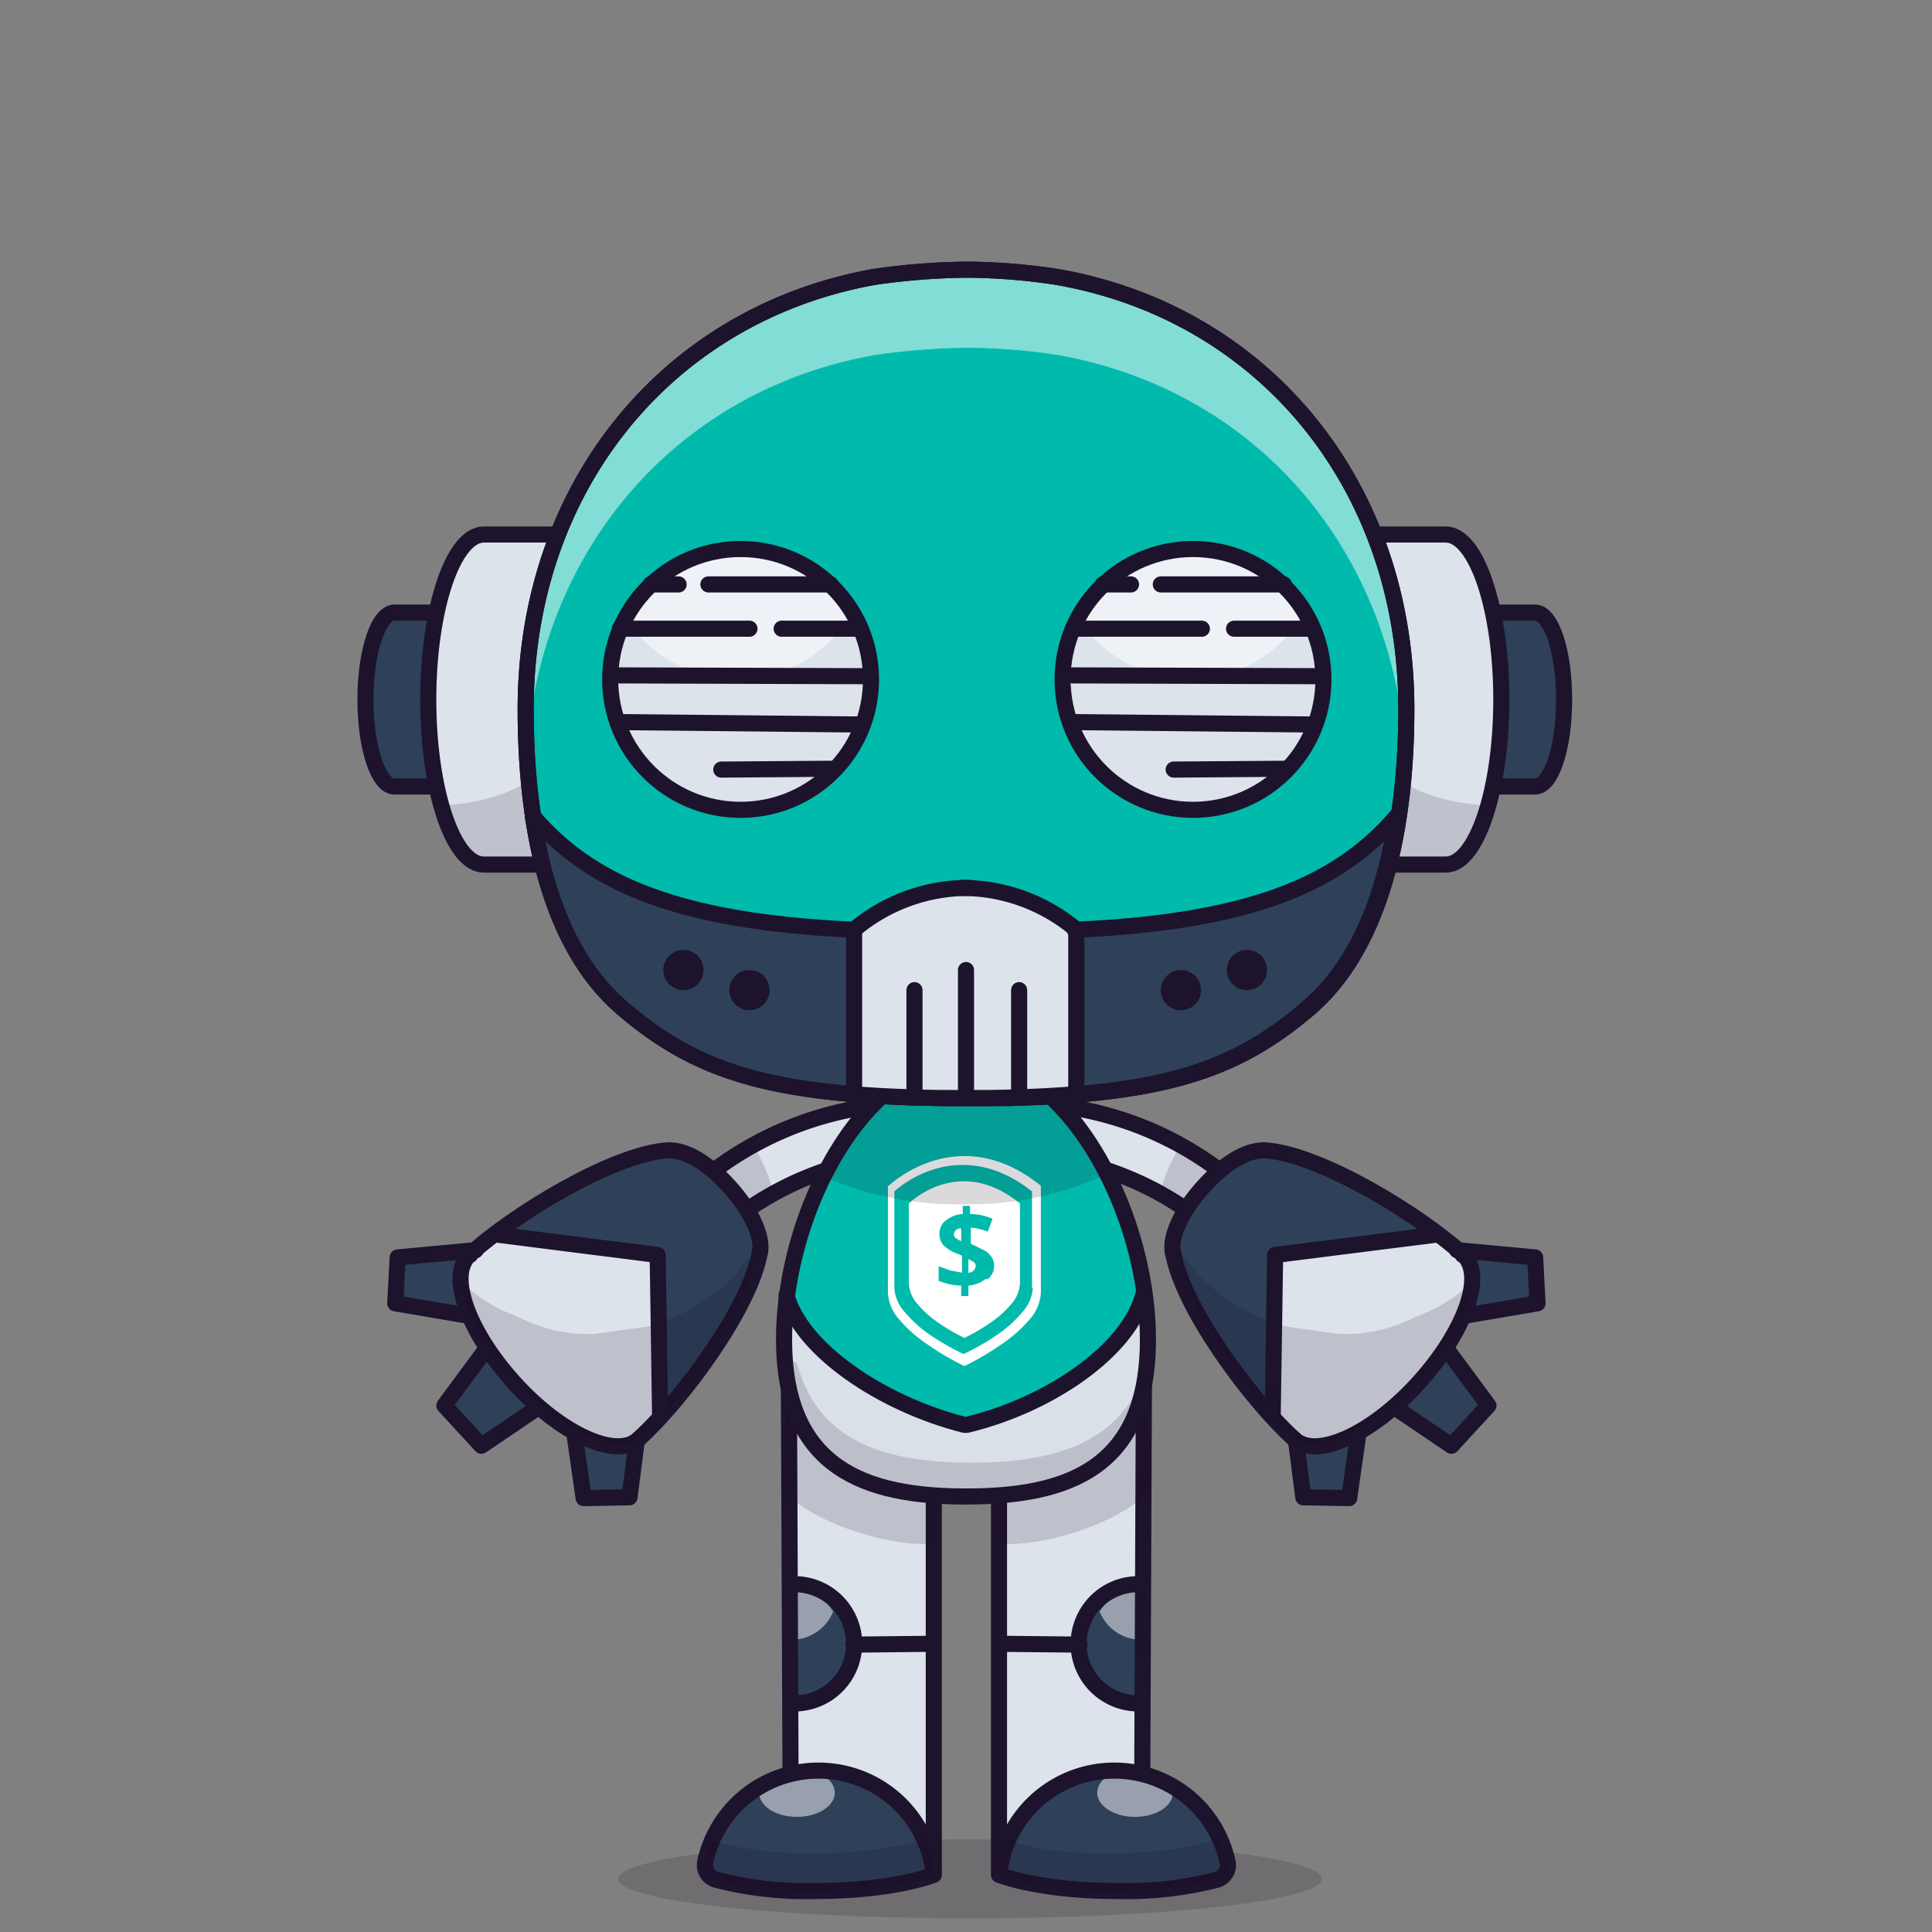 <svg xmlns="http://www.w3.org/2000/svg" xmlns:xlink="http://www.w3.org/1999/xlink" viewBox="0 0 240 240">
  <rect x="0" y="0" width="240" height="240" fill="#808080" stroke="none"/>
  <ellipse cx="120.5" cy="233.4" rx="43.7" ry="4.9" style="fill:#180621;opacity:0.15"/>
  <g>
    <title>05</title>
    <path d="M98.8,221.4c-.9-12.3-.7-49.2-.7-49.2l18,8.2.2,52.7s-11.9,1.5-17.4-11.7Z" style="fill:#dce3ea"/>
    <path d="M97.7,196.8c4.1,0,7.9,3.4,7.9,7.5s-4,7.2-7.8,7.5" style="fill:#2e4159"/>
    <g style="opacity:0.5">
      <path d="M97.3,196.8l.3,6.9h.7a5.6,5.6,0,0,0,5.2-3.5A7.4,7.4,0,0,0,97.3,196.8Z" style="fill:#fff"/>
    </g>
    <path d="M115.9,232.6c.1.5-7.1,2.5-14.2,2.4a53.2,53.2,0,0,1-13.7-2.4,16.5,16.5,0,0,1,3.9-8.8c3.3-3.9,12.4-3.6,12.4-3.6S113,222.3,115.9,232.6Z" style="fill:#2e4159"/>
    <polyline points="98.2 219.8 98 172.2 116 180.4 116 232.5" style="fill:none;stroke:#1d132d;stroke-linecap:round;stroke-linejoin:round;stroke-width:2px"/>
    <path d="M98.4,196.8a7.4,7.4,0,0,1,.6,14.8" style="fill:none;stroke:#1d132d;stroke-linecap:round;stroke-linejoin:round;stroke-width:2px"/>
    <path d="M98,172.2s-.6,4.9-.8,12.9c3.6,3.9,12.5,7,18.8,6.7V180.4Z" style="fill:#180621;opacity:0.15"/>
    <ellipse cx="99" cy="222.7" rx="4.7" ry="3" style="fill:#fff;opacity:0.5"/>
    <line x1="106" y1="204.3" x2="115.6" y2="204.2" style="fill:none;stroke:#1d132d;stroke-linecap:round;stroke-linejoin:round;stroke-width:2px"/>
    <path d="M116,232.9a14.4,14.4,0,0,0-28.4-1.6,1.9,1.9,0,0,0,1.3,2.2,44.7,44.7,0,0,0,12.6,1.4C111,234.9,116,232.9,116,232.9Z" style="fill:none;stroke:#1d132d;stroke-linecap:round;stroke-linejoin:round;stroke-width:2px"/>
    <path d="M141.3,221.4c.9-12.3.8-49.2.8-49.2l-18,8.2-.2,52.7s11.9,1.5,17.4-11.7Z" style="fill:#dce3ea"/>
    <path d="M142.4,196.8c-4.1,0-7.9,3.4-7.9,7.5s4,7.2,7.8,7.5" style="fill:#2e4159"/>
    <g style="opacity:0.5">
      <path d="M142.8,196.8l-.3,6.9h-.7a5.6,5.6,0,0,1-5.2-3.5A7.4,7.4,0,0,1,142.8,196.8Z" style="fill:#fff"/>
    </g>
    <path d="M124.1,232.6c-.1.5,7.1,2.5,14.2,2.4a53.2,53.2,0,0,0,13.7-2.4,16.5,16.5,0,0,0-3.9-8.8c-3.3-3.9-12.4-3.6-12.4-3.6S127.1,222.3,124.1,232.6Z" style="fill:#2e4159"/>
    <polyline points="141.9 219.8 142.1 172.2 124.1 180.4 124.1 232.5" style="fill:none;stroke:#1d132d;stroke-linecap:round;stroke-linejoin:round;stroke-width:2px"/>
    <path d="M141.7,196.8a7.4,7.4,0,0,0-.6,14.8" style="fill:none;stroke:#1d132d;stroke-linecap:round;stroke-linejoin:round;stroke-width:2px"/>
    <path d="M142.1,172.2s.6,4.9.8,12.9c-3.6,3.9-12.5,7-18.8,6.7V180.4Z" style="fill:#180621;opacity:0.15"/>
    <ellipse cx="141" cy="222.7" rx="4.7" ry="3" style="fill:#fff;opacity:0.5"/>
    <line x1="134.1" y1="204.3" x2="124.5" y2="204.2" style="fill:none;stroke:#1d132d;stroke-linecap:round;stroke-linejoin:round;stroke-width:2px"/>
    <path d="M124.1,232.9a14.4,14.4,0,0,1,28.4-1.6,1.9,1.9,0,0,1-1.3,2.2,44.7,44.7,0,0,1-12.6,1.4C129.1,234.9,124.1,232.9,124.1,232.9Z" style="fill:none;stroke:#1d132d;stroke-linecap:round;stroke-linejoin:round;stroke-width:2px"/>
    <path d="M101.5,230.2a44.7,44.7,0,0,1-12.6-1.4l-.4-.2a14.3,14.3,0,0,0-.9,2.7,1.9,1.9,0,0,0,1.3,2.2,44.7,44.7,0,0,0,12.6,1.4c9.5,0,14.5-2,14.5-2a14.3,14.3,0,0,0-1.2-4.4A48.8,48.8,0,0,1,101.5,230.2Z" style="fill:#180621;opacity:0.15"/>
    <path d="M138.1,230.2a44.7,44.7,0,0,1-12.6-1.4l-.4-.2a14.3,14.3,0,0,0-.9,2.7,1.9,1.9,0,0,0,1.3,2.2,44.7,44.7,0,0,0,12.6,1.4c9.5,0,14.5-2,14.5-2a14.3,14.3,0,0,0-1.2-4.4A48.8,48.8,0,0,1,138.1,230.2Z" style="fill:#180621;opacity:0.15"/>
  </g>
  <g>
    <title>04</title>
    <g style="isolation:isolate">
      <path d="M109.1,137.6a38.2,38.2,0,0,0-20.3,8.2l.6,1.6,2.9,2.5a32.9,32.9,0,0,1,17.3-7,2.7,2.7,0,1,0-.4-5.4Z" style="fill:#dce3ea"/>
      <path d="M88.3,145.7a41.7,41.7,0,0,1,19.3-8.2,3.3,3.3,0,0,1,1,6.4,39.1,39.1,0,0,0-15.8,6.4" style="fill:none;stroke:#1d132d;stroke-miterlimit:10;stroke-width:2px"/>
      <path d="M92.3,150a31.3,31.3,0,0,1,3.6-2.5,22,22,0,0,0-2.2-5,37.1,37.1,0,0,0-4.8,3.3l.6,1.6Z" style="fill:#180621;opacity:0.15;mix-blend-mode:multiply"/>
      <path d="M67,174a15.6,15.6,0,0,1-2.8-2.5l-.9-1.2-3.4-2.1-4.7,6.3,4.6,5,7.7-5.1Z" style="fill:#2e4159"/>
      <path d="M58.3,161.4a12.8,12.8,0,0,1,0-6.1l-9,.8-.3,5.7,9.9,1.7Z" style="fill:#2e4159"/>
      <path d="M79.1,178.9a18.3,18.3,0,0,1-7.9-1.9l1.3,9.2h5.7Z" style="fill:#2e4159"/>
      <path d="M61.3,153.2a32.1,32.1,0,0,0-2.9,2.5h-.1c-2.7,2.5-.1,9.6,5.8,15.9s12.8,9.3,15.5,6.8h.1a45.6,45.6,0,0,0,5.3-6.1l6-9.2a30.8,30.8,0,0,0,2.6-7.5h0c.3-1.9-1.2-5.1-3.9-8s-5.9-4.6-7.8-4.4h0c-3,.2-6.8,1.7-10.5,3.6" style="fill:#2e4159"/>
      <path d="M81.8,155.8c-4-.4-20.5-2.6-20.5-2.6a32.1,32.1,0,0,0-2.9,2.5h-.1c-2.7,2.5-.1,9.6,5.8,15.9s12.8,9.3,15.5,6.8h.1a14.8,14.8,0,0,0,2.5-2.5C82,174.7,81.6,158.1,81.8,155.8Z" style="fill:#dce3ea"/>
      <polyline points="66.3 175.2 59.8 179.6 55.2 174.6 60.3 167.7" style="fill:none;stroke:#1d132d;stroke-linecap:round;stroke-linejoin:round;stroke-width:2px"/>
      <polyline points="57.9 163.4 49.1 161.9 49.4 156.2 59.1 155.3" style="fill:none;stroke:#1d132d;stroke-linecap:round;stroke-linejoin:round;stroke-width:2px"/>
      <polyline points="71.4 178.4 72.5 186.1 78.2 186 79.1 179" style="fill:none;stroke:#1d132d;stroke-linecap:round;stroke-linejoin:round;stroke-width:2px"/>
      <path d="M79.3,178.8c-2.7,2.5-9.6-.6-15.4-7s-8.3-13.4-5.6-15.9h.1" style="fill:none;stroke:#1d132d;stroke-linecap:round;stroke-linejoin:round;stroke-width:2px"/>
      <path d="M58.4,155.8c5.4-4.9,17.6-12.4,24.5-12.9h0c2.1-.1,4.8,1.3,7.7,4.5s4.2,6.4,3.8,8.2" style="fill:none;stroke:#1d132d;stroke-linecap:round;stroke-linejoin:round;stroke-width:2px"/>
      <path d="M79.4,178.7c5.4-4.9,13.9-16.4,15-23.2" style="fill:none;stroke:#1d132d;stroke-linecap:round;stroke-linejoin:round;stroke-width:2px"/>
      <path d="M91.2,158.5a24.5,24.5,0,0,1-10.8,6.3l-6.5.9a18.5,18.5,0,0,1-8.2-1.5l-3-1.3a18.3,18.3,0,0,1-5.3-3.6c.3,3.3,2.8,8.1,6.9,12.4,5.9,6.3,12.8,9.3,15.5,6.8h.1a45.6,45.6,0,0,0,5.3-6.1l6-9.2a30.8,30.8,0,0,0,2.6-7.5h0a3.4,3.4,0,0,0,0-.4Z" style="fill:#180621;opacity:0.15"/>
      <path d="M131,137.6a38.2,38.2,0,0,1,20.3,8.2l-.6,1.6-2.9,2.5a32.9,32.9,0,0,0-17.3-7,2.7,2.7,0,1,1,.4-5.4Z" style="fill:#dce3ea"/>
      <path d="M151.9,145.7a41.7,41.7,0,0,0-19.3-8.2,3.3,3.3,0,0,0-1,6.4,39.1,39.1,0,0,1,15.8,6.4" style="fill:none;stroke:#1d132d;stroke-miterlimit:10;stroke-width:2px"/>
      <path d="M147.9,150a31.3,31.3,0,0,0-3.6-2.5,22,22,0,0,1,2.2-5,37.1,37.1,0,0,1,4.8,3.3l-.6,1.6Z" style="fill:#180621;opacity:0.15;mix-blend-mode:multiply"/>
      <path d="M173.1,174a15.6,15.6,0,0,0,2.8-2.5l.9-1.2,3.4-2.1,4.7,6.3-4.6,5-7.7-5.1Z" style="fill:#2e4159"/>
      <path d="M181.8,161.4a12.8,12.8,0,0,0,0-6.1l9,.8.3,5.7-9.9,1.7Z" style="fill:#2e4159"/>
      <path d="M161,178.9a18.3,18.3,0,0,0,7.9-1.9l-1.3,9.2h-5.7Z" style="fill:#2e4159"/>
      <path d="M178.8,153.2a32.1,32.1,0,0,1,2.9,2.5h.1c2.7,2.5.1,9.6-5.8,15.9s-12.8,9.3-15.5,6.8h-.1a45.6,45.6,0,0,1-5.3-6.1l-6-9.2a30.8,30.8,0,0,1-2.6-7.5h0c-.3-1.9,1.2-5.1,3.9-8s5.9-4.6,7.8-4.4h0c3,.2,6.8,1.7,10.5,3.6" style="fill:#2e4159"/>
      <path d="M158.3,155.8c4-.4,20.5-2.6,20.5-2.6a32.1,32.1,0,0,1,2.9,2.5h.1c2.7,2.5.1,9.6-5.8,15.9s-12.8,9.3-15.5,6.8h-.1a14.8,14.8,0,0,1-2.5-2.5C158.1,174.7,158.5,158.1,158.3,155.8Z" style="fill:#dce3ea"/>
      <polyline points="173.8 175.2 180.3 179.6 184.9 174.6 179.8 167.7" style="fill:none;stroke:#1d132d;stroke-linecap:round;stroke-linejoin:round;stroke-width:2px"/>
      <polyline points="182.2 163.4 191 161.9 190.7 156.2 181 155.3" style="fill:none;stroke:#1d132d;stroke-linecap:round;stroke-linejoin:round;stroke-width:2px"/>
      <polyline points="168.7 178.4 167.6 186.1 161.9 186 161 179" style="fill:none;stroke:#1d132d;stroke-linecap:round;stroke-linejoin:round;stroke-width:2px"/>
      <path d="M160.8,178.8c2.7,2.5,9.6-.6,15.4-7s8.3-13.4,5.6-15.9h-.1" style="fill:none;stroke:#1d132d;stroke-linecap:round;stroke-linejoin:round;stroke-width:2px"/>
      <path d="M181.7,155.8c-5.4-4.9-17.6-12.4-24.5-12.9h0c-2.1-.1-4.8,1.3-7.7,4.5s-4.2,6.4-3.8,8.2" style="fill:none;stroke:#1d132d;stroke-linecap:round;stroke-linejoin:round;stroke-width:2px"/>
      <path d="M160.7,178.7c-5.4-4.9-13.9-16.4-15-23.2" style="fill:none;stroke:#1d132d;stroke-linecap:round;stroke-linejoin:round;stroke-width:2px"/>
      <path d="M149,158.5a24.5,24.5,0,0,0,10.8,6.3l6.5.9a18.5,18.5,0,0,0,8.2-1.5l3-1.3a18.3,18.3,0,0,0,5.3-3.6c-.3,3.3-2.8,8.1-6.9,12.4-5.9,6.3-12.8,9.3-15.5,6.8h-.1a45.6,45.6,0,0,1-5.3-6.1l-6-9.2a30.8,30.8,0,0,1-2.6-7.5h0a3.4,3.4,0,0,1,0-.4Z" style="fill:#180621;opacity:0.15"/>
      <polyline points="62 153.4 81.7 155.9 82 175.9" style="fill:none;stroke:#1d132d;stroke-linecap:round;stroke-linejoin:round;stroke-width:2px"/>
      <polyline points="178.2 153.4 158.4 155.9 158.1 175.9" style="fill:none;stroke:#1d132d;stroke-linecap:round;stroke-linejoin:round;stroke-width:2px"/>
    </g>
  </g>
  <g>
    <title>03</title>
    <g style="isolation:isolate">
      <path d="M54.5,76.2H49c-2,0-3.6,4.8-3.6,10.8S47,97.8,49,97.8h5.3" style="fill:#2e4159"/>
      <path d="M72.5,107.4V66.6H60.1c-3.8,0-6.9,9.1-6.9,20.4s3.1,20.4,6.9,20.4Z" style="fill:#dce3ea"/>
      <g style="opacity:0.15;mix-blend-mode:multiply">
        <path d="M55,100h-.2c1.3,4.6,3.2,7.5,5.3,7.5H72.5V91.3A22.9,22.9,0,0,1,55,100Z" style="fill:#180621"/>
      </g>
      <path d="M72.5,107.4V66.4H60.1c-3.8,0-6.9,9.2-6.9,20.5s3.1,20.5,6.9,20.5Z" style="fill:none;stroke:#1d132d;stroke-miterlimit:10;stroke-width:2px"/>
      <path d="M54.5,76.1H49c-2,0-3.6,4.8-3.6,10.8S47,97.7,49,97.7h5.3" style="fill:none;stroke:#1d132d;stroke-miterlimit:10;stroke-width:2px"/>
      <path d="M185.2,76.2h5.5c2,0,3.6,4.8,3.6,10.8s-1.6,10.8-3.6,10.8h-5.3" style="fill:#2e4159"/>
      <path d="M167.2,107.4V66.6h12.4c3.8,0,6.9,9.1,6.9,20.4s-3.1,20.4-6.9,20.4Z" style="fill:#dce3ea"/>
      <g style="opacity:0.15;mix-blend-mode:multiply">
        <path d="M184.7,100h.2c-1.3,4.6-3.2,7.5-5.3,7.5H167.2V91.3A22.9,22.9,0,0,0,184.7,100Z" style="fill:#180621"/>
      </g>
      <path d="M167.2,107.4V66.4h12.4c3.8,0,6.9,9.2,6.9,20.5s-3.1,20.5-6.9,20.5Z" style="fill:none;stroke:#1d132d;stroke-miterlimit:10;stroke-width:2px"/>
      <path d="M185.2,76.1h5.5c2,0,3.6,4.8,3.6,10.8s-1.6,10.8-3.6,10.8h-5.3" style="fill:none;stroke:#1d132d;stroke-miterlimit:10;stroke-width:2px"/>
    </g>
  </g>
  <g>
    <title>ops</title>
    <path d="M131.3,34.4a76.8,76.8,0,0,0-11.1-.9,84.7,84.7,0,0,0-11.6.9C82.9,39,65.3,60.5,65.3,88.1c0,15.4,3.2,29.6,12.1,37.2s18.2,10.8,39.5,11.1h-7.7c-7,6.6-11.8,18.9-11.8,29.9,0,16,10.1,19.5,22.6,19.5s22.6-3.4,22.6-19.5c0-11.1-4.9-23.5-12-30.1h-5.2c19.6-.5,28.4-3.6,37.2-11.1s12.1-21.8,12.1-37.2C174.7,60.5,157.1,39,131.3,34.4Z" style="fill:#00baac"/>
    <path d="M122.2,176.6a7,7,0,0,1-4.2-.6,37,37,0,0,1-11.3-5.5c-2.2-1.6-4.2-2.5-5.7-4.6s-2-3.2-3.1-4.3a41.4,41.4,0,0,0-.3,5c0,16,10.1,19.5,22.6,19.5s22.6-3.4,22.6-19.5a41.7,41.7,0,0,0-.4-5.4C138.5,169,130.2,175.5,122.2,176.6Z" style="fill:#d9e0e7"/>
    <path d="M120.7,181.7c-10.4,0-19.1-2.4-21.7-12.4l-0.7-.2c1.1,13.8,10.7,16.9,22.5,16.9s21.8-3.2,22.5-17.8l-0.5.2C140.3,179.1,131.4,181.7,120.7,181.7Z" style="fill:#180621;opacity:0.15"/>
    <path d="M128.3,160a4.9,4.9,0,0,1-1.3,3,15.4,15.4,0,0,1-3.1,2.8,30.7,30.7,0,0,1-4.2,2.4,30.8,30.8,0,0,1-4.2-2.4,15.4,15.4,0,0,1-3.1-2.8,4.9,4.9,0,0,1-1.3-3v-12s7.7-7.4,17.1,0v12h0Zm-18-12.7v13.3a5.4,5.4,0,0,0,1.4,3.3,17.1,17.1,0,0,0,3.5,3.1,34.2,34.2,0,0,0,4.6,2.7,34.1,34.1,0,0,0,4.6-2.7,17.1,17.1,0,0,0,3.5-3.1,5.4,5.4,0,0,0,1.4-3.3V147.3c-10.3-8.3-18.9,0-18.9,0h0Z" style="fill:#fff"/>
    <path d="M120.3,156.4v1.7a0.9,0.9,0,0,0,.9-0.8,0.6,0.6,0,0,0-.2-0.5l-0.7-.4h0Z" style="fill:#fff"/>
    <path d="M122.4,158.9a3.8,3.8,0,0,1-2.1.8V161h-0.9v-1.3a7.4,7.4,0,0,1-2.8-.6v-1.8l1.4,0.5,1.5,0.3v-2.1l-0.4-.2a5,5,0,0,1-1.9-1.1,2.2,2.2,0,0,1-.5-1.5,2,2,0,0,1,.8-1.6,3.8,3.8,0,0,1,2.1-.8v-1h0.9v1a7.5,7.5,0,0,1,2.8.6l-0.6,1.6a7.2,7.2,0,0,0-2.1-.5v2l1.8,0.9a2.5,2.5,0,0,1,.8.8,2,2,0,0,1,.3,1,2.1,2.1,0,0,1-.8,1.7h0Zm-9.5-9.4v9.9a4.1,4.1,0,0,0,1,2.5,12.6,12.6,0,0,0,2.5,2.3,24.8,24.8,0,0,0,3.4,2,24.7,24.7,0,0,0,3.4-2,12.6,12.6,0,0,0,2.5-2.3,4.1,4.1,0,0,0,1-2.5v-9.9c-7.6-6.2-13.8,0-13.8,0h0Z" style="fill:#fff"/>
    <path d="M118.5,153.3a0.6,0.6,0,0,0,.2.5l0.7,0.4v-1.6a0.8,0.8,0,0,0-.9.7h0Z" style="fill:#fff"/>
    <path d="M142,160.9c-1.8,6.8-11.5,13.6-21.9,16.1h-0.3c-10.3-2.6-20.3-9.4-22.1-16.1" style="fill:none;stroke:#1d132d;stroke-linecap:round;stroke-linejoin:round;stroke-width:2px"/>
    <path d="M130.5,136.2c-3.1.3-6.1,0.6-9.4,0.6a111.1,111.1,0,0,1-12.3-.4L102,146a41,41,0,0,0,17.6,3.6,40.7,40.7,0,0,0,17.8-3.7C137.2,145.6,130.9,136.7,130.5,136.2Z" style="fill:#180621;opacity:0.15"/>
    <g style="opacity:0.3">
      <path d="M108.7,44.1a84.7,84.7,0,0,1,11.6-.9,76.8,76.8,0,0,1,11.1.9c24.4,4.3,41.5,23.9,43.2,49.5q0.1-2.7.1-5.5c0-27.7-17.6-49.2-43.4-53.7a76.8,76.8,0,0,0-11.1-.9,84.7,84.7,0,0,0-11.6.9C82.9,39,65.3,60.5,65.3,88.1q0,2.8.1,5.5C67.1,68,84.3,48.4,108.7,44.1Z" style="fill:#fff"/>
    </g>
    <g style="opacity:0.3">
      <path d="M108.7,44.1a84.7,84.7,0,0,1,11.6-.9,76.8,76.8,0,0,1,11.1.9c24.4,4.3,41.5,23.9,43.2,49.5q0.1-2.7.1-5.5c0-27.7-17.6-49.2-43.4-53.7a76.8,76.8,0,0,0-11.1-.9,84.7,84.7,0,0,0-11.6.9C82.9,39,65.3,60.5,65.3,88.1q0,2.8.1,5.5C67.1,68,84.3,48.4,108.7,44.1Z" style="fill:#fff"/>
    </g>
    <path d="M125.4,136.4c19.6-.5,28.4-3.6,37.2-11.1s12.1-21.8,12.1-37.2c0-27.7-17.6-49.2-43.4-53.7a76.8,76.8,0,0,0-11.1-.9,84.7,84.7,0,0,0-11.6.9C82.9,39,65.3,60.5,65.3,88.1c0,15.4,3.2,29.6,12.1,37.2s18.2,10.8,39.5,11.1h8.5Z" style="fill:none;stroke:#1d132d;stroke-miterlimit:10;stroke-width:2px"/>
    <path d="M125.4,136.4c19.6-.5,28.4-3.6,37.2-11.1s12.1-21.8,12.1-37.2c0-27.7-17.6-49.2-43.4-53.7a76.8,76.8,0,0,0-11.1-.9,84.7,84.7,0,0,0-11.6.9C82.9,39,65.3,60.5,65.3,88.1c0,15.4,3.2,29.6,12.1,37.2s18.2,10.8,39.5,11.1h8.5Z" style="fill:none;stroke:#1d132d;stroke-miterlimit:10;stroke-width:2px"/>
    <path d="M109.2,136.5c-7,6.6-11.8,18.9-11.8,29.9,0,16,10.1,19.5,22.6,19.5s22.6-3.4,22.6-19.5c0-11.1-4.9-23.5-12-30.1" style="fill:none;stroke:#1d132d;stroke-miterlimit:10;stroke-width:2px"/>
  </g>
  <g>
    <title>01</title>
    <path d="M106.1,135.8V115.4h.1a22,22,0,0,1,14.1-5.1s.8,19.5.8,26.5" style="fill:#dce3ea"/>
    <path d="M106.6,121.3l-.2-2c-.7-1.6-.8-3.1-.2-4.1H106a135.3,135.3,0,0,1-21.5-2.7c-6.9-1.5-14.1-5-17.9-11.2h-.4c1.5,10,4.9,18.6,11.2,23.9s14.9,9.6,29,10.7C106.4,130.9,106.5,126.1,106.6,121.3Z" style="fill:#2e4159"/>
    <path d="M133.7,136.1V115.7h-.1a22,22,0,0,0-14.1-5.1s-.8,19.5-.8,26.5" style="fill:#dce3ea"/>
    <path d="M133.2,121.6l.2-2c.7-1.6.8-3.1.2-4.1h.2a135.3,135.3,0,0,0,21.5-2.7c6.9-1.5,14.1-5,17.9-11.2h.4c-1.5,10-4.9,18.6-11.2,23.9s-14.9,9.6-29,10.7C133.4,131.2,133.3,126.4,133.2,121.6Z" style="fill:#2e4159"/>
    <circle cx="93.1" cy="123" r="2.5" style="fill:#1d132d"/>
    <circle cx="84.9" cy="120.5" r="2.5" style="fill:#1d132d"/>
    <path d="M66.2,101.4c6.9,8,17.3,13.1,40,14.1" style="fill:none;stroke:#1d132d;stroke-linecap:round;stroke-linejoin:round;stroke-width:2px"/>
    <path d="M66.2,101.4c1.5,10,4.9,18.6,11.2,23.9,9.1,7.8,18.2,10.8,39.5,11.1H120" style="fill:none;stroke:#1d132d;stroke-miterlimit:10;stroke-width:2px"/>
    <path d="M106.1,135.8V115.4h.1a22,22,0,0,1,14.1-5.1" style="fill:none;stroke:#1d132d;stroke-linecap:round;stroke-linejoin:round;stroke-width:2px"/>
    <circle cx="146.7" cy="123" r="2.5" style="fill:#1d132d"/>
    <circle cx="154.9" cy="120.5" r="2.5" style="fill:#1d132d"/>
    <path d="M173.5,101.4c-6.9,8-17.3,13.1-40,14.1" style="fill:none;stroke:#1d132d;stroke-linecap:round;stroke-linejoin:round;stroke-width:2px"/>
    <path d="M173.5,101.4c-1.5,10-4.9,18.6-11.2,23.9-9.1,7.8-18.2,10.8-39.5,11.1h-3.1" style="fill:none;stroke:#1d132d;stroke-miterlimit:10;stroke-width:2px"/>
    <path d="M133.7,135.8V115.4h-.1a22,22,0,0,0-14.1-5.1" style="fill:none;stroke:#1d132d;stroke-linecap:round;stroke-linejoin:round;stroke-width:2px"/>
    <line x1="113.6" y1="136" x2="113.6" y2="123" style="fill:none;stroke:#1d132d;stroke-linecap:round;stroke-linejoin:round;stroke-width:2px"/>
    <line x1="120" y1="136" x2="120" y2="120.5" style="fill:none;stroke:#1d132d;stroke-linecap:round;stroke-linejoin:round;stroke-width:2px"/>
    <line x1="126.6" y1="136" x2="126.6" y2="123" style="fill:none;stroke:#1d132d;stroke-linecap:round;stroke-linejoin:round;stroke-width:2px"/>
  </g>
  <g>
    <title>05</title>
    <circle cx="148.2" cy="84.4" r="16.2" style="fill:#36c8e3"/>
    <circle cx="148.2" cy="84.4" r="16.2" style="fill:#dce3ea"/>
    <circle cx="92" cy="84.4" r="16.2" style="fill:#36c8e3"/>
    <circle cx="92" cy="84.4" r="16.2" style="fill:#dce3ea"/>
    <g style="opacity:0.5">
      <path d="M92,68.1a16.2,16.2,0,0,0-14.3,8.6,16.4,16.4,0,0,0,28.2-.7A16.2,16.2,0,0,0,92,68.1Z" style="fill:#fff"/>
    </g>
    <circle cx="92" cy="84.4" r="16.2" style="fill:none;stroke:#1d132d;stroke-linecap:round;stroke-linejoin:round;stroke-width:2px"/>
    <line x1="77" y1="78.1" x2="93.1" y2="78.1" style="fill:none;stroke:#1d132d;stroke-linecap:round;stroke-linejoin:round;stroke-width:2px"/>
    <line x1="77" y1="83.9" x2="107.8" y2="84" style="fill:none;stroke:#1d132d;stroke-linecap:round;stroke-linejoin:round;stroke-width:2px"/>
    <line x1="77" y1="89.7" x2="107" y2="90" style="fill:none;stroke:#1d132d;stroke-linecap:round;stroke-linejoin:round;stroke-width:2px"/>
    <line x1="89.6" y1="95.6" x2="103.2" y2="95.5" style="fill:none;stroke:#1d132d;stroke-linecap:round;stroke-linejoin:round;stroke-width:2px"/>
    <line x1="88" y1="72.6" x2="103.2" y2="72.6" style="fill:none;stroke:#1d132d;stroke-linecap:round;stroke-linejoin:round;stroke-width:2px"/>
    <line x1="80.8" y1="72.6" x2="84.3" y2="72.6" style="fill:none;stroke:#1d132d;stroke-linecap:round;stroke-linejoin:round;stroke-width:2px"/>
    <line x1="97.1" y1="78.1" x2="106.7" y2="78.1" style="fill:none;stroke:#1d132d;stroke-linecap:round;stroke-linejoin:round;stroke-width:2px"/>
    <g style="opacity:0.5">
      <path d="M148.2,68.1a16.2,16.2,0,0,0-14.3,8.6,16.4,16.4,0,0,0,28.2-.7A16.2,16.2,0,0,0,148.2,68.1Z" style="fill:#fff"/>
    </g>
    <circle cx="148.2" cy="84.4" r="16.2" style="fill:none;stroke:#1d132d;stroke-linecap:round;stroke-linejoin:round;stroke-width:2px"/>
    <line x1="133.3" y1="78.1" x2="149.3" y2="78.1" style="fill:none;stroke:#1d132d;stroke-linecap:round;stroke-linejoin:round;stroke-width:2px"/>
    <line x1="133.3" y1="83.9" x2="164.1" y2="84" style="fill:none;stroke:#1d132d;stroke-linecap:round;stroke-linejoin:round;stroke-width:2px"/>
    <line x1="133.3" y1="89.7" x2="163.2" y2="90" style="fill:none;stroke:#1d132d;stroke-linecap:round;stroke-linejoin:round;stroke-width:2px"/>
    <line x1="145.8" y1="95.6" x2="159.5" y2="95.5" style="fill:none;stroke:#1d132d;stroke-linecap:round;stroke-linejoin:round;stroke-width:2px"/>
    <line x1="144.2" y1="72.6" x2="159.5" y2="72.6" style="fill:none;stroke:#1d132d;stroke-linecap:round;stroke-linejoin:round;stroke-width:2px"/>
    <line x1="137" y1="72.6" x2="140.5" y2="72.6" style="fill:none;stroke:#1d132d;stroke-linecap:round;stroke-linejoin:round;stroke-width:2px"/>
    <line x1="153.3" y1="78.1" x2="162.9" y2="78.1" style="fill:none;stroke:#1d132d;stroke-linecap:round;stroke-linejoin:round;stroke-width:2px"/>
  </g>
  <g/>
</svg>